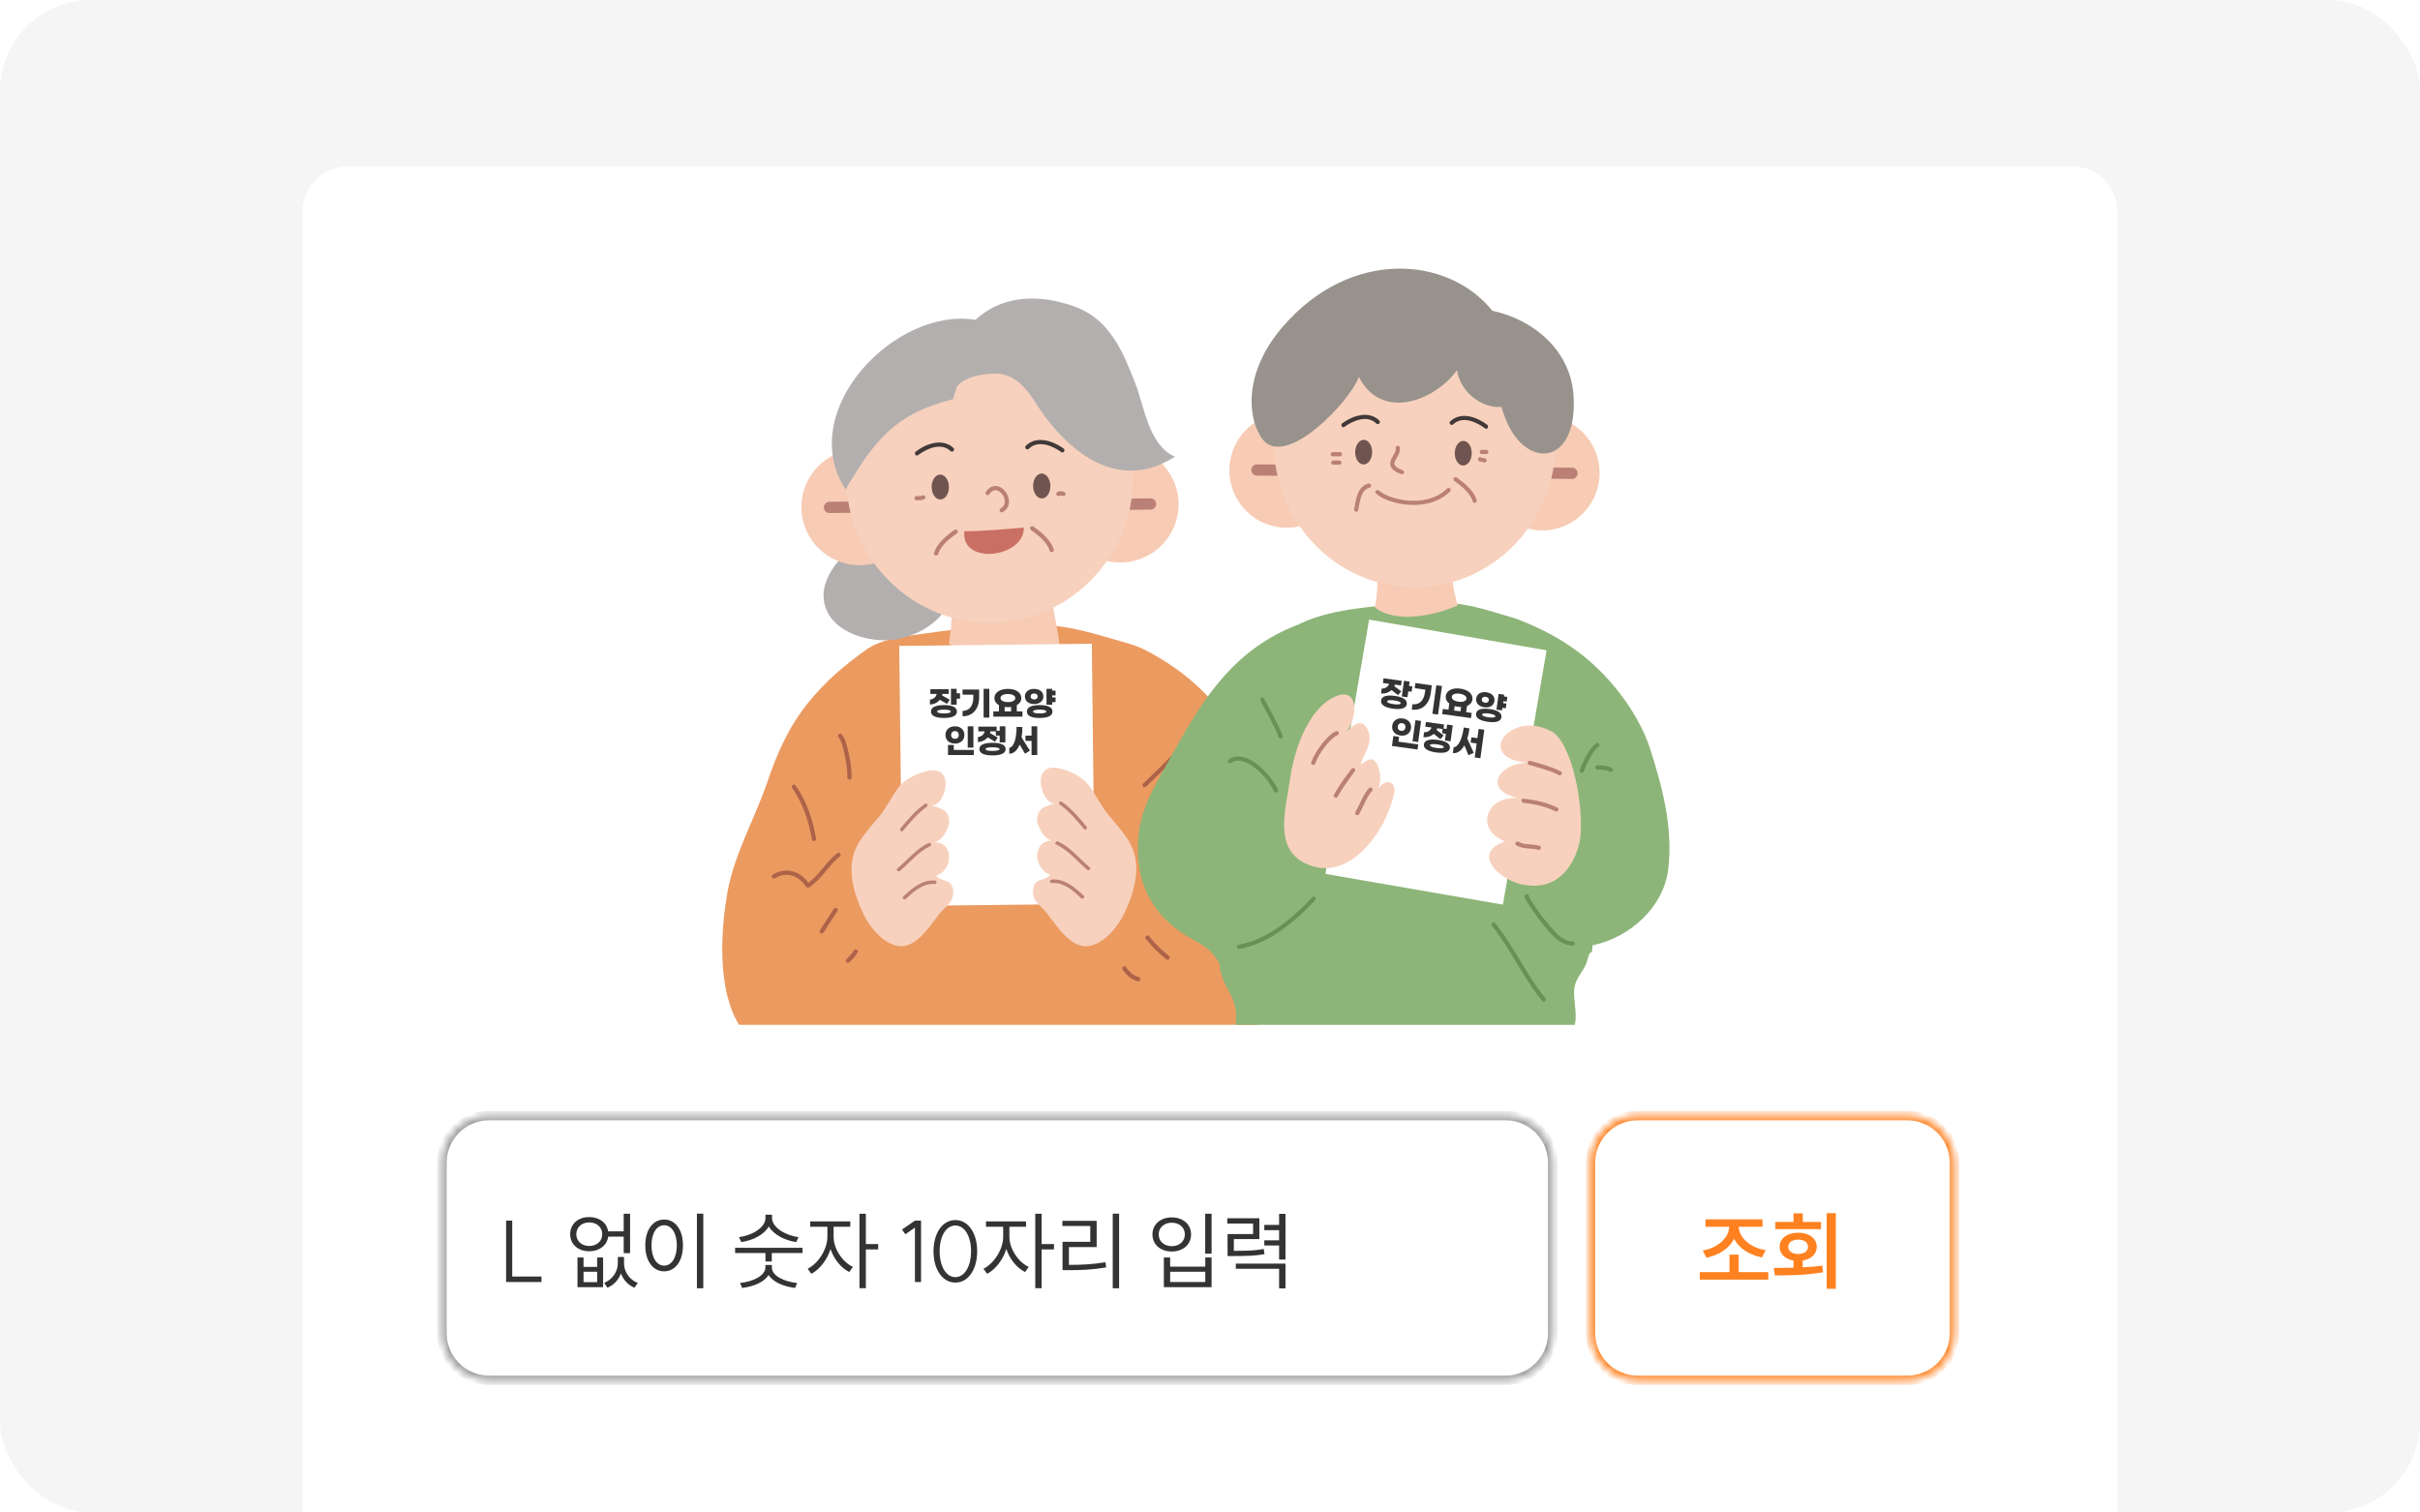 <svg width="320" height="200" viewBox="0 0 320 200" fill="none" xmlns="http://www.w3.org/2000/svg">
<g clip-path="url(#clip0_10529_6674)">
<rect width="320" height="200" rx="12" fill="#F5F5F5"/>
<g filter="url(#filter0_d_10529_6674)">
<path d="M40 28C40 24.686 42.686 22 46 22H274C277.314 22 280 24.686 280 28V301C280 304.314 277.314 307 274 307H46C42.686 307 40 304.314 40 301V28Z" fill="white"/>
</g>
<g clip-path="url(#clip1_10529_6674)">
<g clip-path="url(#clip2_10529_6674)">
<g clip-path="url(#clip3_10529_6674)">
<path d="M151.402 85.939C150.212 85.33 148.886 84.992 147.446 84.578C144.303 83.671 141.016 82.683 137.705 82.654C132.626 82.607 127.669 82.99 122.662 83.72C120.17 84.083 116.667 84.401 114.588 85.879C111.532 88.055 109.101 90.138 106.775 93.043C104.274 96.167 102.76 99.595 101.478 103.369C99.842 108.186 97.112 112.891 96.204 117.923C94.904 125.14 94.554 137.776 103.203 139.27C112.134 140.813 121.575 141.046 130.704 140.945C138.589 140.858 146.194 139.642 154.009 138.988C158.367 138.623 162.781 139.951 165.877 136.086C172.139 128.268 169.773 110.745 166.216 102.336C163.08 94.917 158.515 89.585 151.402 85.939Z" fill="#EB9A60"/>
<path d="M125.459 77.087C126.128 79.087 125.904 82.641 125.459 85.086C129.247 87.975 136.153 87.308 140.161 85.529C139.716 82.197 138.825 79.087 138.825 75.754" fill="#F7CBB4"/>
<path d="M144.373 85.117L118.907 85.409L119.305 119.805L144.77 119.513L144.373 85.117Z" fill="white"/>
<path d="M136.402 96.04H137.155L137.157 99.844H136.404L136.403 97.973H135.601L135.6 97.269H136.402L136.402 96.04ZM135.19 96.142C135.19 96.645 135.155 97.104 135.084 97.514L136.19 99.261L135.544 99.662L134.826 98.459C134.519 99.23 134.038 99.662 133.459 99.666L133.458 98.882C134.042 98.815 134.424 97.706 134.423 96.115L135.19 96.142Z" fill="#333333"/>
<path d="M130.609 97.501C130.311 97.849 129.857 98.102 129.313 98.116L129.313 97.456C129.803 97.43 130.128 97.069 130.203 96.708H129.366L129.365 96.084H131.789L131.789 96.628H132.19L132.19 96.04H132.943L132.944 98.169H132.191L132.191 97.269H131.683L131.683 96.708H130.965C130.956 96.788 130.943 96.864 130.916 96.944L131.933 97.523L131.572 98.076L130.609 97.501ZM131.243 98.223C132.214 98.223 132.98 98.437 132.981 99.056C132.981 99.675 132.215 99.889 131.244 99.889C130.272 99.889 129.506 99.675 129.505 99.056C129.505 98.437 130.271 98.223 131.243 98.223ZM131.243 99.296C131.756 99.296 132.17 99.23 132.17 99.056C132.17 98.887 131.755 98.815 131.243 98.815C130.731 98.815 130.316 98.887 130.316 99.056C130.316 99.23 130.731 99.296 131.243 99.296Z" fill="#333333"/>
<path d="M128.714 96.04L128.716 98.855H127.963L127.961 96.04H128.714ZM126.272 96.044C127.016 96.044 127.524 96.499 127.525 97.185C127.525 97.875 127.018 98.325 126.274 98.325C125.53 98.325 125.021 97.875 125.021 97.185C125.02 96.499 125.528 96.044 126.272 96.044ZM126.273 96.672C125.983 96.672 125.769 96.855 125.769 97.185C125.77 97.514 125.984 97.697 126.273 97.697C126.563 97.697 126.777 97.514 126.776 97.185C126.776 96.855 126.562 96.672 126.273 96.672ZM126.122 98.512L126.123 99.167H128.769L128.77 99.844H125.357L125.356 98.512H126.122Z" fill="#333333"/>
<path d="M139.578 91.954H139.133L139.133 92.216H139.579L139.579 92.845H139.134L139.134 93.183H138.381L138.379 91.089H139.132L139.133 91.325H139.578L139.578 91.954ZM136.746 93.099C136.015 93.099 135.525 92.702 135.524 92.096C135.524 91.495 136.014 91.094 136.744 91.094C137.475 91.094 137.965 91.495 137.966 92.096C137.966 92.702 137.476 93.099 136.746 93.099ZM136.745 91.704C136.455 91.704 136.272 91.855 136.273 92.096C136.273 92.337 136.456 92.488 136.745 92.488C137.035 92.488 137.217 92.337 137.217 92.096C137.217 91.855 137.034 91.704 136.745 91.704ZM137.476 93.237C138.421 93.237 139.17 93.455 139.17 94.088C139.17 94.72 138.422 94.939 137.477 94.939C136.533 94.939 135.784 94.72 135.784 94.088C135.783 93.455 136.532 93.237 137.476 93.237ZM137.477 94.337C137.967 94.337 138.359 94.27 138.359 94.088C138.359 93.909 137.967 93.838 137.477 93.838C136.987 93.838 136.595 93.909 136.595 94.088C136.595 94.27 136.987 94.337 137.477 94.337Z" fill="#333333"/>
<path d="M134.455 94.07H135.199L135.199 94.76H131.35L131.35 94.07H132.094L132.093 93.246C131.714 93.032 131.496 92.702 131.495 92.305C131.495 91.588 132.203 91.094 133.272 91.094C134.342 91.094 135.05 91.588 135.051 92.305C135.051 92.702 134.833 93.032 134.454 93.246L134.455 94.07ZM133.273 91.771C132.698 91.771 132.293 91.98 132.293 92.305C132.293 92.626 132.699 92.84 133.273 92.84C133.848 92.84 134.254 92.626 134.253 92.305C134.253 91.98 133.848 91.771 133.273 91.771ZM132.846 93.486L132.847 94.07H133.702L133.702 93.486C133.568 93.504 133.425 93.513 133.274 93.513C133.122 93.513 132.98 93.504 132.846 93.486Z" fill="#333333"/>
<path d="M130.816 91.089L130.819 94.894H130.066L130.063 91.089H130.816ZM129.475 91.178L129.476 92.207C129.477 93.754 128.618 94.716 127.285 94.716L127.285 94.003C128.207 93.994 128.706 93.308 128.705 92.207L128.705 91.864H127.284L127.283 91.178H129.475Z" fill="#333333"/>
<path d="M126.498 91.673H126.944L126.944 92.39H126.499L126.499 93.183H125.746L125.745 91.089H126.498L126.498 91.673ZM124.28 92.533C123.986 92.885 123.523 93.147 122.971 93.161L122.97 92.501C123.46 92.475 123.785 92.118 123.861 91.757H123.023L123.023 91.134H125.446L125.447 91.757H124.623C124.618 91.829 124.6 91.9 124.583 91.971L125.581 92.524L125.229 93.081L124.28 92.533ZM124.82 93.237C125.777 93.237 126.535 93.455 126.535 94.088C126.536 94.72 125.779 94.939 124.821 94.939C123.863 94.939 123.105 94.72 123.105 94.088C123.104 93.455 123.862 93.237 124.82 93.237ZM124.82 94.337C125.324 94.337 125.725 94.27 125.725 94.088C125.724 93.909 125.323 93.838 124.82 93.838C124.316 93.838 123.916 93.909 123.916 94.088C123.916 94.27 124.317 94.337 124.82 94.337Z" fill="#333333"/>
<path d="M146.925 108.18C146.798 108.029 146.673 107.88 146.55 107.731C145.573 106.548 144.903 105.098 143.989 103.863C143.14 102.714 141.498 101.929 140.114 101.605C135.992 100.643 137.781 106.779 139.677 106.185C138.558 106.535 137.114 106.7 137.138 108.452C137.153 109.399 138.354 111.327 139.39 111.182C136.516 110.867 136.457 114.805 138.884 115.676C138.007 116.645 136.651 115.968 136.599 117.844C136.559 119.249 137.617 119.762 138.349 120.659C139.759 122.386 141.726 125.803 144.379 125.014C146.25 124.459 147.875 122.47 148.675 120.767C150.063 117.818 151.078 114.263 149.31 111.286C148.653 110.182 147.759 109.164 146.923 108.176L146.925 108.18Z" fill="#F7D1BD"/>
<path d="M139.067 116.764C140.664 116.643 141.877 117.766 142.968 118.77C143.188 118.973 143.519 118.646 143.298 118.441C142.117 117.354 140.793 116.167 139.067 116.299C138.77 116.322 138.767 116.787 139.067 116.764Z" fill="#BA8076"/>
<path d="M139.679 111.677C141.304 112.445 142.416 113.882 143.761 115.017C143.989 115.209 144.321 114.881 144.091 114.688C142.714 113.526 141.576 112.06 139.914 111.275C139.643 111.146 139.406 111.548 139.679 111.677Z" fill="#BA8076"/>
<path d="M140.145 106.403C141.39 107.266 142.382 108.472 143.343 109.626C143.535 109.857 143.864 109.525 143.673 109.296C142.683 108.109 141.66 106.89 140.38 106.001C140.134 105.83 139.901 106.232 140.145 106.403Z" fill="#BA8076"/>
<path d="M115.871 108.434C115.996 108.285 116.119 108.139 116.24 107.992C117.203 106.826 117.863 105.398 118.764 104.181C119.6 103.05 121.217 102.276 122.581 101.958C126.64 101.01 124.878 107.053 123.011 106.469C124.113 106.813 125.536 106.976 125.512 108.701C125.497 109.634 124.314 111.533 123.294 111.39C126.124 111.081 126.183 114.959 123.792 115.817C124.656 116.772 125.992 116.105 126.043 117.953C126.082 119.337 125.04 119.843 124.319 120.726C122.93 122.427 120.993 125.793 118.38 125.016C116.536 124.469 114.936 122.51 114.147 120.833C112.78 117.927 111.78 114.426 113.522 111.493C114.169 110.406 115.049 109.403 115.871 108.43V108.434Z" fill="#F7D1BD"/>
<path d="M123.614 116.431C121.915 116.303 120.609 117.471 119.445 118.541C119.229 118.741 119.554 119.065 119.771 118.866C120.846 117.876 122.04 116.77 123.614 116.89C123.908 116.912 123.908 116.453 123.614 116.431Z" fill="#BA8076"/>
<path d="M122.777 111.484C121.14 112.258 120.019 113.702 118.663 114.846C118.437 115.036 118.764 115.359 118.988 115.17C120.315 114.05 121.408 112.637 123.009 111.88C123.275 111.753 123.044 111.359 122.777 111.484Z" fill="#BA8076"/>
<path d="M122.318 106.287C121.057 107.163 120.05 108.364 119.074 109.534C118.887 109.759 119.21 110.085 119.4 109.858C120.348 108.721 121.326 107.534 122.549 106.683C122.79 106.516 122.561 106.119 122.318 106.287Z" fill="#BA8076"/>
<path d="M157.002 97.246C155.457 99.689 153.185 101.604 151.153 103.626C150.897 103.881 151.295 104.278 151.551 104.022C153.618 101.964 155.915 100.014 157.487 97.528C157.68 97.224 157.195 96.941 157.002 97.246Z" fill="#AD6349"/>
<path d="M154.193 113.793C155.511 114.92 156.843 116.033 158.073 117.255C158.329 117.511 158.726 117.114 158.47 116.859C157.24 115.636 155.909 114.523 154.591 113.397C154.317 113.164 153.919 113.558 154.193 113.793Z" fill="#B28D52"/>
<path d="M153.944 118.624C154.371 119.253 154.95 119.797 155.475 120.341C156.129 121.018 156.793 121.68 157.458 122.346C157.714 122.601 158.111 122.204 157.855 121.949C157.202 121.298 156.548 120.646 155.909 119.983C155.596 119.66 155.287 119.336 154.984 119.002C154.781 118.78 154.566 118.543 154.429 118.341C154.227 118.044 153.742 118.324 153.944 118.624Z" fill="#B28D52"/>
<path d="M151.537 124.177C152.325 125.156 153.21 126.04 154.191 126.824C154.31 126.918 154.472 126.938 154.588 126.824C154.687 126.726 154.707 126.524 154.588 126.428C153.607 125.642 152.72 124.759 151.935 123.781C151.84 123.662 151.636 123.682 151.537 123.781C151.42 123.897 151.443 124.059 151.537 124.177Z" fill="#AD6349"/>
<path d="M148.432 128.195C148.913 128.909 149.582 129.529 150.437 129.749C150.578 129.785 150.749 129.702 150.783 129.554C150.816 129.406 150.738 129.249 150.587 129.209C150.491 129.185 150.397 129.155 150.305 129.12C150.305 129.12 150.224 129.086 150.264 129.104C150.246 129.097 150.228 129.088 150.21 129.079C150.165 129.059 150.123 129.037 150.08 129.014C149.995 128.97 149.914 128.92 149.833 128.867C149.793 128.84 149.754 128.813 149.716 128.784C149.642 128.73 149.754 128.815 149.683 128.757C149.665 128.741 149.647 128.728 149.629 128.712C149.485 128.591 149.35 128.459 149.227 128.318C149.195 128.284 149.166 128.248 149.137 128.213C149.124 128.195 149.108 128.177 149.094 128.159C149.065 128.121 149.097 128.163 149.079 128.141C149.023 128.067 148.969 127.991 148.917 127.913C148.832 127.787 148.67 127.733 148.533 127.812C148.407 127.886 148.347 128.069 148.432 128.195Z" fill="#AD6349"/>
<path d="M156.47 112.922C156.69 112.557 157.011 112.158 157.487 112.217C157.934 112.27 158.329 112.608 158.648 112.9C159.485 113.668 160.129 114.617 160.929 115.423C161.066 115.56 161.266 115.511 161.369 115.367C162.745 113.442 165.186 113.103 167.381 113.459C167.734 113.518 167.887 112.978 167.53 112.92C166.295 112.718 165.008 112.685 163.796 113.032C162.583 113.379 161.602 114.08 160.884 115.083L161.324 115.027C160.424 114.12 159.721 113.012 158.706 112.217C158.311 111.908 157.826 111.616 157.303 111.654C156.699 111.697 156.279 112.149 155.985 112.64C155.799 112.949 156.283 113.231 156.47 112.922Z" fill="#B28D52"/>
<path d="M162.211 107.243C161.041 107.948 159.95 108.871 159.092 109.934C158.998 110.053 158.978 110.214 159.092 110.331C159.191 110.429 159.393 110.45 159.49 110.331C160.32 109.303 161.362 108.409 162.496 107.726C162.806 107.541 162.523 107.057 162.213 107.243H162.211Z" fill="#B28D52"/>
<path d="M110.866 97.445C111.335 98.09 111.512 98.984 111.681 99.745C111.901 100.746 112.049 101.774 112.053 102.802C112.053 103.163 112.617 103.163 112.615 102.802C112.61 101.727 112.453 100.646 112.222 99.597C112.044 98.793 111.847 97.844 111.35 97.163C111.139 96.874 110.652 97.154 110.866 97.445Z" fill="#AD6349"/>
<path d="M110.762 112.8C109.191 113.94 108.331 115.823 106.678 116.874L107.062 116.975C106.548 116.173 105.807 115.512 104.878 115.241C103.948 114.97 102.994 115.161 102.186 115.651C101.878 115.839 102.159 116.323 102.469 116.135C103.153 115.718 103.946 115.555 104.727 115.781C105.515 116.009 106.142 116.578 106.575 117.257C106.654 117.38 106.826 117.44 106.959 117.358C107.792 116.827 108.45 116.092 109.078 115.342C109.682 114.621 110.273 113.842 111.041 113.284C111.33 113.073 111.05 112.588 110.758 112.8H110.762Z" fill="#AD6349"/>
<path d="M104.741 104.166C106.16 106.206 106.954 108.589 107.365 111.023C107.426 111.377 107.967 111.227 107.906 110.875C107.487 108.4 106.669 105.96 105.223 103.884C105.019 103.59 104.532 103.87 104.738 104.166H104.741Z" fill="#AD6349"/>
<path d="M110.255 120.173C109.671 121.141 109.002 122.057 108.418 123.024C108.232 123.333 108.717 123.615 108.903 123.306C109.487 122.339 110.156 121.423 110.74 120.456C110.926 120.146 110.441 119.864 110.255 120.173Z" fill="#AD6349"/>
<path d="M112.909 125.671C112.855 125.776 112.792 125.877 112.725 125.973C112.707 125.998 112.689 126.029 112.666 126.052C112.682 126.036 112.691 126.023 112.671 126.047C112.662 126.058 112.653 126.07 112.644 126.081C112.601 126.132 112.556 126.184 112.513 126.235C112.329 126.444 112.132 126.641 111.934 126.838C111.831 126.941 111.822 127.131 111.934 127.234C112.046 127.337 112.219 127.344 112.332 127.234C112.534 127.033 112.738 126.831 112.927 126.614C113.104 126.412 113.275 126.195 113.396 125.955C113.461 125.825 113.434 125.646 113.295 125.572C113.167 125.505 112.98 125.534 112.911 125.673L112.909 125.671Z" fill="#AD6349"/>
<path d="M115.266 71.914C112.096 71.638 108.513 76.175 108.926 79.201C109.339 83.465 114.716 85.113 118.439 84.564C123.263 83.74 127.812 79.613 125.331 74.388C125.055 74.388 124.918 74.113 124.779 73.976" fill="#B3AFAF"/>
<path d="M140.428 66.77C140.473 71.016 143.96 74.422 148.219 74.375C152.476 74.33 155.888 70.85 155.843 66.604C155.796 62.358 152.309 58.952 148.053 58.999C143.796 59.044 140.383 62.524 140.428 66.77Z" fill="#F7CBB4"/>
<path d="M152.132 66.644L148.706 66.68" stroke="#BA8076" stroke-width="1.485" stroke-linecap="round" stroke-linejoin="round"/>
<path d="M121.386 66.971C121.431 71.217 118.019 74.695 113.76 74.742C109.503 74.787 106.016 71.381 105.971 67.137C105.926 62.891 109.339 59.411 113.596 59.366C117.853 59.321 121.339 62.727 121.386 66.971Z" fill="#F7CBB4"/>
<path d="M109.682 67.097L113.108 67.059" stroke="#BA8076" stroke-width="1.485" stroke-linecap="round" stroke-linejoin="round"/>
<path d="M111.883 63.191C111.997 73.884 120.589 82.461 131.074 82.352C141.56 82.24 149.968 73.481 149.853 62.788C149.739 52.095 141.146 43.518 130.659 43.628C120.174 43.74 111.766 52.498 111.883 63.191Z" fill="#F7D1BD"/>
<path d="M136.611 64.273C136.62 65.182 137.141 65.917 137.77 65.91C138.401 65.903 138.903 65.16 138.894 64.251C138.885 63.339 138.365 62.607 137.736 62.613C137.105 62.62 136.602 63.364 136.611 64.275V64.273Z" fill="#70544F"/>
<path d="M123.194 64.414C123.203 65.323 123.721 66.055 124.352 66.049C124.983 66.042 125.486 65.299 125.475 64.389C125.466 63.478 124.947 62.745 124.316 62.752C123.686 62.759 123.18 63.502 123.192 64.414H123.194Z" fill="#70544F"/>
<path d="M126.083 59.243C124.649 57.881 122.484 58.658 121.108 59.7C120.823 59.915 121.104 60.401 121.391 60.184C122.541 59.315 124.447 58.464 125.686 59.639C125.949 59.888 126.346 59.492 126.083 59.243Z" fill="#413939"/>
<path d="M136.043 59.342C137.258 58.139 139.177 58.938 140.347 59.787C140.639 60 140.92 59.514 140.63 59.303C139.236 58.294 137.049 57.554 135.646 58.945C135.39 59.2 135.785 59.595 136.043 59.342Z" fill="#413939"/>
<path d="M126.232 70.055C125.652 70.46 125.087 70.897 124.595 71.405C124.103 71.914 123.704 72.454 123.517 73.112C123.418 73.459 123.959 73.607 124.058 73.26C124.222 72.68 124.608 72.191 125.024 71.768C125.475 71.307 125.987 70.908 126.514 70.539C126.638 70.451 126.696 70.295 126.616 70.156C126.544 70.033 126.357 69.968 126.232 70.055Z" fill="#BA8076"/>
<path d="M136.337 70.091C136.865 70.46 137.374 70.859 137.828 71.32C138.243 71.743 138.63 72.234 138.793 72.812C138.892 73.159 139.433 73.011 139.335 72.664C139.148 72.008 138.726 71.443 138.257 70.957C137.765 70.449 137.199 70.012 136.62 69.607C136.497 69.52 136.308 69.585 136.236 69.708C136.153 69.847 136.211 70.003 136.337 70.091Z" fill="#BA8076"/>
<path d="M130.836 65.345C130.866 65.301 130.895 65.258 130.929 65.216C130.893 65.263 130.944 65.198 130.947 65.193C130.962 65.175 130.978 65.157 130.994 65.139C131.025 65.106 131.057 65.072 131.09 65.043C131.106 65.027 131.124 65.014 131.14 65.001C131.151 64.992 131.162 64.983 131.173 64.974C131.144 64.996 131.142 64.998 131.167 64.98C131.234 64.94 131.297 64.897 131.369 64.864C131.292 64.9 131.4 64.855 131.422 64.848C131.463 64.837 131.503 64.83 131.544 64.821C131.454 64.841 131.564 64.821 131.591 64.821C131.625 64.821 131.66 64.821 131.694 64.821C131.712 64.821 131.728 64.826 131.746 64.826C131.66 64.819 131.719 64.821 131.739 64.826C131.779 64.835 131.818 64.844 131.856 64.855C131.889 64.866 131.921 64.877 131.955 64.891C131.872 64.862 131.979 64.904 131.999 64.913C132.071 64.949 132.134 64.994 132.202 65.039C132.255 65.074 132.154 64.998 132.204 65.039C132.217 65.05 132.233 65.063 132.246 65.074C132.276 65.099 132.303 65.124 132.33 65.151C132.39 65.209 132.444 65.272 132.498 65.336C132.541 65.386 132.471 65.301 132.498 65.334C132.507 65.348 132.518 65.361 132.527 65.374C132.55 65.406 132.572 65.439 132.592 65.473C132.637 65.545 132.68 65.621 132.716 65.697C132.725 65.715 132.731 65.733 132.74 65.751C132.709 65.681 132.738 65.742 132.74 65.757C132.754 65.793 132.767 65.831 132.781 65.867C132.808 65.948 132.828 66.028 132.844 66.111C132.848 66.129 132.85 66.149 132.853 66.167C132.839 66.087 132.853 66.152 132.853 66.167C132.855 66.205 132.859 66.243 132.859 66.281C132.859 66.32 132.859 66.358 132.859 66.396C132.859 66.423 132.839 66.557 132.855 66.472C132.839 66.559 132.819 66.642 132.79 66.725C132.785 66.74 132.756 66.796 132.79 66.727C132.779 66.749 132.767 66.772 132.756 66.794C132.736 66.835 132.711 66.873 132.687 66.911C132.675 66.926 132.664 66.942 132.653 66.958C132.698 66.895 132.644 66.967 132.633 66.978C132.601 67.014 132.568 67.047 132.532 67.081C132.516 67.094 132.498 67.108 132.482 67.124C132.458 67.144 132.46 67.141 132.487 67.119C132.475 67.128 132.462 67.137 132.451 67.146C132.406 67.175 132.361 67.204 132.314 67.231C131.999 67.408 132.282 67.892 132.597 67.715C132.969 67.504 133.259 67.168 133.367 66.749C133.466 66.371 133.421 65.959 133.277 65.598C133.005 64.918 132.363 64.215 131.564 64.261C131.034 64.293 130.632 64.638 130.352 65.063C130.268 65.189 130.327 65.372 130.453 65.446C130.59 65.527 130.753 65.473 130.836 65.345Z" fill="#BA8076"/>
<path d="M126.025 52.776C125.875 50.386 128.793 49.416 131.638 49.416C135.08 49.416 136.519 52.832 138.167 55.071C142.208 60.446 148.329 64.868 155.363 60.39C151.921 58.896 151.322 53.821 150.125 50.686C148.479 46.505 146.831 42.474 142.491 40.683C133.96 37.398 126.625 40.981 125.578 49.79" fill="#B3AFAF"/>
<path d="M129.168 42.324C118.542 40.383 105.071 54.267 111.806 64.718C115.697 58.15 118.391 54.715 126.025 52.776" fill="#B3AFAF"/>
<path d="M121.198 66.156C121.548 66.156 121.916 66.163 122.237 66.006C122.37 65.941 122.417 65.744 122.338 65.623C122.251 65.489 122.096 65.453 121.955 65.522C121.943 65.527 121.932 65.534 121.921 65.538L121.988 65.509C121.898 65.547 121.804 65.567 121.708 65.581L121.782 65.572C121.589 65.596 121.393 65.596 121.2 65.596C121.054 65.596 120.913 65.724 120.919 65.876C120.926 66.028 121.043 66.156 121.2 66.156H121.198Z" fill="#BA8076"/>
<path d="M140.087 65.558C140.102 65.552 140.118 65.543 140.134 65.536L140.066 65.565C140.129 65.538 140.192 65.52 140.26 65.511L140.185 65.52C140.251 65.511 140.313 65.511 140.379 65.52L140.304 65.511C140.372 65.52 140.435 65.54 140.498 65.565L140.43 65.536C140.446 65.543 140.462 65.549 140.477 65.558C140.545 65.592 140.619 65.608 140.693 65.587C140.758 65.57 140.828 65.52 140.861 65.46C140.895 65.395 140.913 65.316 140.89 65.245C140.868 65.178 140.828 65.11 140.762 65.077C140.612 65.003 140.453 64.954 140.284 64.954C140.116 64.954 139.956 65.003 139.806 65.077C139.745 65.106 139.694 65.182 139.678 65.245C139.66 65.312 139.667 65.401 139.707 65.46C139.748 65.518 139.804 65.572 139.876 65.587C139.952 65.605 140.022 65.594 140.091 65.558H140.087Z" fill="#BA8076"/>
<path d="M135.381 69.757C132.985 69.981 129.918 70.243 127.523 70.243C126.999 74.796 135.455 73.788 135.381 69.757Z" fill="#CA6F63"/>
</g>
<g clip-path="url(#clip4_10529_6674)">
<path d="M218.155 98.886C217.329 96.347 215.738 93.654 214.048 91.499C210.564 87.044 206.423 84.14 200.964 81.998C200.261 81.722 199.506 81.517 198.706 81.279C196.292 80.561 193.766 79.782 191.214 79.735C187.299 79.662 183.475 79.918 179.61 80.439C176.993 80.791 174.246 81.334 171.861 82.497C171.812 82.521 171.768 82.55 171.718 82.575C163.033 85.822 158.853 92.761 154.908 99.93C153.244 102.959 151.102 106.324 150.637 109.731C149.823 115.718 151.746 120.873 157.493 124.1C158.681 124.768 160.08 125.521 160.771 126.661C161.732 128.243 161.024 126.791 161.415 128.512C161.845 130.418 163.124 131.591 163.395 133.542C163.687 135.656 162.475 137.58 165.409 137.894C168.539 138.228 172.028 137.647 175.156 137.415C179.72 137.079 184.407 137.299 189.018 137.344C192.883 137.382 196.749 137.293 200.615 137.157C202.203 137.103 207.279 137.66 208.115 135.818C208.712 134.504 207.987 132.17 208.174 130.716C208.375 129.128 209.536 128.439 209.92 126.882C210.36 125.096 210.517 126.786 210.576 125.005C215.617 123.953 219.96 119.893 220.577 115.047C221.271 109.602 219.837 104.055 218.155 98.883V98.886Z" fill="#8DB579"/>
<path d="M181.827 74.535C182.312 76.045 182.159 78.484 181.807 80.32C184.616 82.526 189.744 81.37 192.757 80.065C192.36 78.773 191.809 76.147 191.835 73.639" fill="#F7CBB4"/>
<path d="M177.694 62.267C177.649 66.46 174.227 69.824 170.047 69.78C165.869 69.735 162.517 66.298 162.564 62.105C162.608 57.911 166.031 54.547 170.209 54.592C174.389 54.636 177.738 58.072 177.694 62.267Z" fill="#F7CBB4"/>
<path d="M166.206 62.145L169.568 62.18" stroke="#BA8076" stroke-width="1.485" stroke-linecap="round" stroke-linejoin="round"/>
<path d="M196.381 62.467C196.337 66.66 199.686 70.095 203.866 70.14C208.044 70.184 211.466 66.82 211.511 62.627C211.555 58.434 208.206 54.999 204.028 54.954C199.85 54.91 196.427 58.274 196.383 62.467H196.381Z" fill="#F7CBB4"/>
<path d="M207.869 62.589L204.506 62.554" stroke="#BA8076" stroke-width="1.485" stroke-linecap="round" stroke-linejoin="round"/>
<path d="M205.709 58.734C205.598 69.295 197.163 77.768 186.871 77.657C176.579 77.546 168.328 68.897 168.439 58.336C168.552 47.775 176.985 39.302 187.277 39.413C197.568 39.522 205.82 48.173 205.707 58.734H205.709Z" fill="#F7D1BD"/>
<path d="M181.44 59.801C181.431 60.699 180.921 61.424 180.301 61.417C179.683 61.411 179.189 60.677 179.198 59.779C179.207 58.878 179.716 58.156 180.336 58.16C180.957 58.167 181.451 58.903 181.44 59.801Z" fill="#70544F"/>
<path d="M194.609 59.941C194.6 60.84 194.09 61.564 193.47 61.558C192.85 61.551 192.358 60.817 192.367 59.917C192.376 59.016 192.885 58.294 193.506 58.3C194.124 58.307 194.618 59.043 194.609 59.941Z" fill="#70544F"/>
<path d="M192.161 56.11C193.375 54.95 195.247 55.79 196.374 56.648C196.658 56.864 196.935 56.382 196.653 56.168C195.302 55.139 193.178 54.372 191.769 55.717C191.51 55.964 191.902 56.357 192.161 56.11Z" fill="#413939"/>
<path d="M182.388 55.612C181.01 54.236 178.863 54.968 177.494 55.966C177.209 56.175 177.485 56.657 177.773 56.446C178.921 55.61 180.806 54.819 181.996 56.006C182.248 56.26 182.64 55.866 182.388 55.612Z" fill="#413939"/>
<path d="M181.951 65.264C182.859 66.031 184.087 66.42 185.239 66.618C186.676 66.867 188.205 66.832 189.587 66.334C190.396 66.042 191.131 65.595 191.747 64.993C192.002 64.742 191.609 64.35 191.355 64.599C189.401 66.511 186.218 66.558 183.783 65.658C183.274 65.469 182.76 65.224 182.341 64.871C182.071 64.641 181.677 65.033 181.949 65.264H181.951Z" fill="#BA8076"/>
<path d="M192.325 63.61C192.843 63.974 193.344 64.368 193.787 64.824C194.195 65.242 194.573 65.724 194.733 66.296C194.83 66.64 195.364 66.493 195.267 66.149C195.085 65.499 194.671 64.942 194.21 64.463C193.749 63.985 193.171 63.53 192.604 63.13C192.482 63.043 192.296 63.107 192.225 63.23C192.143 63.367 192.201 63.523 192.325 63.61Z" fill="#BA8076"/>
<path d="M197.336 41.092C191.45 33.797 178.504 32.823 169.566 43.266C164.52 49.16 164.859 55.13 166.888 58.005C169.932 62.205 178.66 52.92 179.676 49.825C182.72 55.795 189.824 52.92 192.666 48.94C193.071 51.815 195.914 54.025 198.552 53.805C200.785 62.205 208.498 62.205 208.09 52.7C207.887 46.29 202.61 42.199 197.333 41.094L197.336 41.092Z" fill="#97928C"/>
<path d="M166.669 92.642C167.473 94.247 168.441 95.781 169.077 97.464C169.201 97.796 169.737 97.651 169.61 97.318C168.957 95.586 167.971 94.012 167.147 92.362C166.988 92.042 166.509 92.324 166.669 92.642Z" fill="#699055"/>
<path d="M162.783 100.89C163.844 100.168 165.116 100.87 165.986 101.573C167.012 102.402 167.9 103.481 168.494 104.661C168.656 104.981 169.132 104.699 168.973 104.381C168.317 103.078 167.309 101.884 166.153 101.004C165.127 100.223 163.694 99.601 162.504 100.41C162.212 100.61 162.489 101.091 162.783 100.89Z" fill="#699055"/>
<path d="M181.042 81.932L175.266 115.561L198.733 119.621L204.509 85.992L181.042 81.932Z" fill="white"/>
<path d="M171.874 98.002C172.794 95.635 174.172 93.418 176.083 92.346C179.836 90.243 179.676 95.092 177.758 97.126C178.766 95.941 180.186 94.683 180.926 96.668C181.55 98.349 180.321 99.65 179.902 101.133C180.97 100.346 181.592 99.943 182.21 101.282C182.589 102.102 182.687 103.765 182.095 104.497C182.421 103.877 183.32 103.058 184.042 103.625C184.78 104.203 184.173 105.602 183.969 106.269C182.574 110.791 177.988 116.727 172.636 114.184C168.321 112.132 170.082 106.782 170.561 103.147C170.76 101.622 171.19 99.768 171.874 98V98.002Z" fill="#F7D1BD"/>
<path d="M176.624 96.697C175.891 97.073 175.292 97.736 174.79 98.378C174.211 99.114 173.709 99.921 173.383 100.804C173.259 101.14 173.795 101.284 173.917 100.951C174.214 100.146 174.688 99.392 175.217 98.723C175.682 98.136 176.225 97.524 176.901 97.178C177.217 97.015 176.938 96.535 176.622 96.697H176.624Z" fill="#BA8076"/>
<path d="M178.691 101.687C177.871 102.783 177.056 103.883 176.389 105.082C176.214 105.395 176.692 105.675 176.867 105.362C177.534 104.163 178.349 103.063 179.169 101.967C179.26 101.847 179.189 101.655 179.069 101.587C178.928 101.504 178.781 101.566 178.691 101.687Z" fill="#BA8076"/>
<path d="M181.034 104.21C180.62 104.635 180.334 105.177 180.071 105.704C179.789 106.264 179.539 106.842 179.231 107.389C179.054 107.701 179.532 107.981 179.709 107.669C180.011 107.138 180.257 106.576 180.527 106.029C180.775 105.531 181.032 105.004 181.424 104.603C181.674 104.348 181.282 103.954 181.032 104.21H181.034Z" fill="#BA8076"/>
<path d="M205.472 96.895C199.846 93.463 194.591 100.422 202.278 100.88C198.257 100.726 195.894 104.457 200.718 105.52C196.447 105.266 194.988 109.653 199.008 111.269C194.283 112.881 198.603 116.665 201.669 117.021C205.488 117.679 207.951 115.158 208.857 111.425C209.561 108.197 208.334 99.219 205.472 96.898V96.895Z" fill="#F7D1BD"/>
<path d="M202.205 101.146C202.891 101.329 203.576 101.529 204.252 101.749C204.883 101.956 205.539 102.162 206.117 102.494C206.427 102.672 206.706 102.191 206.396 102.013C205.791 101.669 205.109 101.449 204.453 101.231C203.76 101.002 203.058 100.797 202.351 100.61C202.005 100.519 201.859 101.055 202.205 101.146Z" fill="#BA8076"/>
<path d="M201.456 106.16C202.902 106.329 204.353 106.622 205.663 107.285C205.979 107.445 206.261 106.967 205.942 106.805C204.539 106.095 203.004 105.786 201.456 105.604C201.102 105.562 201.106 106.12 201.456 106.16Z" fill="#BA8076"/>
<path d="M200.51 111.796C200.955 112.038 201.425 112.145 201.928 112.183C202.431 112.221 202.925 112.245 203.416 112.379C203.76 112.472 203.908 111.936 203.563 111.843C203.064 111.707 202.555 111.669 202.043 111.634C201.602 111.605 201.183 111.529 200.789 111.314C200.477 111.142 200.196 111.623 200.51 111.794V111.796Z" fill="#BA8076"/>
<path d="M173.522 118.635C171.458 120.834 169.148 122.919 166.361 124.138C165.526 124.502 164.648 124.771 163.751 124.936C163.401 125 163.55 125.536 163.898 125.472C167.085 124.887 169.839 122.964 172.165 120.783C172.767 120.218 173.347 119.629 173.912 119.026C174.156 118.766 173.766 118.373 173.52 118.633L173.522 118.635Z" fill="#699055"/>
<path d="M202.063 118.295C201.861 118.168 201.598 118.284 201.589 118.533C201.584 118.677 201.675 118.824 201.742 118.944C202.008 119.435 202.333 119.9 202.65 120.36C203.024 120.903 203.41 121.441 203.824 121.954C204.283 122.528 204.741 123.122 205.255 123.646C205.988 124.396 206.901 125.018 207.98 125.036C208.336 125.043 208.336 124.487 207.98 124.48C206.369 124.453 205.432 122.957 204.482 121.881C203.789 121.094 203.19 120.202 202.621 119.322C202.49 119.12 202.362 118.917 202.245 118.706C202.209 118.642 202.178 118.573 202.143 118.508C202.154 118.528 202.16 118.502 202.14 118.493C202.227 118.528 201.841 118.808 201.786 118.775C202.089 118.966 202.366 118.486 202.065 118.295H202.063Z" fill="#699055"/>
<path d="M211.088 98.285C210.54 98.625 210.168 99.243 209.856 99.79C209.477 100.45 209.16 101.148 208.892 101.86C208.839 102 208.95 102.164 209.085 102.202C209.24 102.244 209.373 102.149 209.426 102.009C209.672 101.357 209.967 100.721 210.308 100.115C210.576 99.641 210.906 99.049 211.367 98.765C211.67 98.576 211.391 98.096 211.088 98.285Z" fill="#699055"/>
<path d="M211.227 101.767C211.513 101.767 211.799 101.767 212.082 101.8C212.12 101.804 212.182 101.813 212.246 101.827C212.315 101.84 212.383 101.855 212.452 101.873C212.598 101.913 212.731 101.962 212.86 102.024C212.988 102.087 213.165 102.064 213.239 101.924C213.305 101.8 213.278 101.613 213.139 101.544C212.822 101.389 212.494 101.295 212.144 101.251C211.841 101.211 211.533 101.208 211.227 101.208C211.083 101.208 210.944 101.335 210.95 101.486C210.957 101.638 211.072 101.764 211.227 101.764V101.767Z" fill="#699055"/>
<path d="M197.298 122.437C199.799 125.552 201.383 129.3 203.944 132.369C204.172 132.642 204.562 132.248 204.336 131.975C203.08 130.47 202.074 128.771 201.062 127.095C200.014 125.361 198.959 123.626 197.69 122.043C197.466 121.765 197.077 122.161 197.298 122.437Z" fill="#699055"/>
<path d="M176.227 60.339H177.186C177.33 60.339 177.47 60.212 177.463 60.061C177.457 59.91 177.341 59.783 177.186 59.783H176.227C176.083 59.783 175.944 59.91 175.95 60.061C175.957 60.212 176.072 60.339 176.227 60.339Z" fill="#BA8076"/>
<path d="M176.303 61.451H177.116C177.26 61.451 177.399 61.324 177.392 61.173C177.386 61.022 177.271 60.895 177.116 60.895H176.303C176.159 60.895 176.019 61.022 176.026 61.173C176.032 61.324 176.147 61.451 176.303 61.451Z" fill="#BA8076"/>
<path d="M195.942 60.041H196.534C196.605 60.041 196.68 60.01 196.729 59.959C196.777 59.908 196.813 59.832 196.811 59.763C196.804 59.612 196.689 59.486 196.534 59.486H195.942C195.871 59.486 195.796 59.517 195.747 59.568C195.699 59.619 195.663 59.694 195.665 59.763C195.672 59.915 195.787 60.041 195.942 60.041Z" fill="#BA8076"/>
<path d="M195.526 60.53C195.473 60.586 195.435 60.662 195.437 60.739C195.44 60.817 195.466 60.895 195.524 60.948C195.575 60.995 195.637 61.026 195.703 61.044C195.809 61.071 195.922 61.077 196.031 61.093L195.958 61.084C196.046 61.095 196.142 61.104 196.226 61.14L196.159 61.111C196.159 61.111 196.166 61.113 196.171 61.115C196.239 61.148 196.31 61.164 196.383 61.144C196.447 61.126 196.516 61.077 196.549 61.017C196.583 60.953 196.6 60.875 196.578 60.804C196.556 60.737 196.516 60.668 196.452 60.637C196.288 60.557 196.102 60.548 195.925 60.524L195.998 60.533C195.936 60.524 195.869 60.519 195.812 60.495L195.878 60.524C195.878 60.524 195.867 60.519 195.863 60.515L195.918 60.559C195.918 60.559 195.914 60.557 195.911 60.555L195.956 60.611C195.956 60.611 195.956 60.608 195.953 60.606L195.982 60.673C195.982 60.673 195.982 60.673 195.982 60.67L195.991 60.744C195.991 60.744 195.991 60.744 195.991 60.742L195.982 60.815C195.982 60.815 195.982 60.813 195.982 60.811L195.953 60.877C195.953 60.877 195.953 60.875 195.956 60.873L195.911 60.928C195.911 60.928 195.911 60.926 195.914 60.926C195.962 60.873 195.996 60.804 195.996 60.73C195.996 60.662 195.965 60.582 195.914 60.535C195.863 60.488 195.792 60.45 195.719 60.453C195.646 60.455 195.575 60.479 195.524 60.535L195.526 60.53Z" fill="#BA8076"/>
<path d="M180.954 63.943C179.47 64.292 179.306 66.089 179.063 67.325C178.994 67.674 179.528 67.823 179.597 67.472C179.718 66.86 179.796 66.236 180.004 65.644C180.195 65.102 180.518 64.617 181.101 64.479C181.448 64.397 181.3 63.861 180.954 63.943Z" fill="#BA8076"/>
<path d="M184.563 59.283C184.57 59.33 184.563 59.265 184.567 59.33C184.567 59.356 184.567 59.383 184.567 59.41C184.567 59.441 184.565 59.472 184.561 59.501C184.567 59.448 184.552 59.543 184.547 59.557C184.534 59.612 184.519 59.668 184.499 59.723C184.474 59.792 184.479 59.781 184.443 59.857C184.335 60.086 184.195 60.299 184.073 60.522C183.808 61.011 183.699 61.54 184.098 61.993C184.408 62.347 184.882 62.54 185.309 62.703C185.449 62.756 185.613 62.642 185.651 62.509C185.693 62.353 185.597 62.22 185.458 62.167C185.123 62.04 184.762 61.889 184.51 61.622C184.468 61.578 184.472 61.587 184.437 61.524C184.423 61.502 184.412 61.48 184.401 61.458C184.423 61.506 184.392 61.429 184.388 61.413C184.381 61.391 184.377 61.369 184.375 61.346C184.381 61.398 184.375 61.355 184.375 61.331C184.375 61.309 184.375 61.286 184.375 61.264C184.375 61.257 184.379 61.22 184.375 61.255C184.37 61.295 184.381 61.226 184.381 61.224C184.392 61.177 184.403 61.133 184.419 61.086C184.428 61.064 184.434 61.039 184.443 61.017C184.459 60.977 184.434 61.035 184.461 60.98C184.51 60.875 184.565 60.775 184.623 60.675C184.742 60.466 184.869 60.261 184.964 60.041C185.09 59.75 185.148 59.456 185.095 59.141C185.07 58.992 184.886 58.91 184.753 58.947C184.596 58.99 184.536 59.141 184.561 59.29L184.563 59.283Z" fill="#BA8076"/>
<path d="M195.526 96.389L196.272 96.493L195.752 100.262L195.006 100.158L195.261 98.305L194.467 98.195L194.563 97.497L195.358 97.607L195.526 96.389ZM194.311 96.324C194.243 96.823 194.145 97.273 194.018 97.669L194.874 99.551L194.179 99.859L193.633 98.569C193.223 99.29 192.687 99.652 192.113 99.577L192.22 98.8C192.807 98.814 193.339 97.768 193.556 96.192L194.311 96.324Z" fill="#333333"/>
<path d="M189.588 97.041C189.245 97.344 188.76 97.533 188.219 97.472L188.31 96.819C188.799 96.86 189.17 96.547 189.295 96.2L188.465 96.085L188.55 95.467L190.951 95.8L190.877 96.338L191.274 96.393L191.354 95.811L192.1 95.914L191.809 98.024L191.063 97.92L191.186 97.029L190.683 96.959L190.76 96.403L190.049 96.304C190.029 96.383 190.006 96.456 189.968 96.531L190.895 97.245L190.462 97.743L189.588 97.041ZM190.116 97.843C191.078 97.976 191.808 98.293 191.723 98.907C191.638 99.52 190.85 99.627 189.888 99.494C188.926 99.36 188.196 99.043 188.281 98.43C188.365 97.816 189.154 97.71 190.116 97.843ZM189.969 98.907C190.477 98.977 190.896 98.968 190.92 98.796C190.943 98.628 190.542 98.5 190.035 98.43C189.527 98.36 189.107 98.373 189.084 98.541C189.06 98.713 189.461 98.836 189.969 98.907Z" fill="#333333"/>
<path d="M187.911 95.333L187.526 98.123L186.78 98.019L187.165 95.23L187.911 95.333ZM185.492 95.002C186.229 95.105 186.67 95.624 186.576 96.304C186.482 96.988 185.917 97.364 185.18 97.262C184.443 97.16 184.001 96.644 184.096 95.96C184.19 95.281 184.755 94.9 185.492 95.002ZM185.406 95.625C185.119 95.585 184.882 95.736 184.837 96.063C184.792 96.39 184.979 96.6 185.266 96.64C185.553 96.68 185.789 96.528 185.835 96.201C185.88 95.875 185.693 95.664 185.406 95.625ZM185.004 97.427L184.915 98.075L187.536 98.439L187.444 99.11L184.063 98.641L184.245 97.321L185.004 97.427Z" fill="#333333"/>
<path d="M199.234 92.778L198.792 92.717L198.757 92.977L199.198 93.038L199.112 93.661L198.671 93.6L198.624 93.935L197.879 93.832L198.165 91.757L198.911 91.861L198.878 92.095L199.32 92.156L199.234 92.778ZM196.27 93.523C195.547 93.423 195.115 92.963 195.198 92.362C195.281 91.767 195.821 91.437 196.545 91.537C197.268 91.637 197.699 92.102 197.617 92.698C197.534 93.298 196.994 93.624 196.27 93.523ZM196.461 92.142C196.174 92.102 195.973 92.227 195.94 92.465C195.907 92.704 196.067 92.879 196.354 92.918C196.641 92.958 196.842 92.833 196.875 92.595C196.908 92.357 196.748 92.181 196.461 92.142ZM196.975 93.76C197.911 93.89 198.623 94.209 198.536 94.836C198.45 95.463 197.678 95.576 196.743 95.446C195.807 95.317 195.096 94.998 195.182 94.371C195.268 93.744 196.04 93.631 196.975 93.76ZM196.825 94.85C197.31 94.918 197.708 94.906 197.733 94.725C197.757 94.548 197.379 94.424 196.893 94.356C196.408 94.289 196.01 94.306 195.985 94.482C195.96 94.663 196.339 94.783 196.825 94.85Z" fill="#333333"/>
<path d="M193.868 94.171L194.605 94.273L194.511 94.957L190.698 94.428L190.792 93.744L191.529 93.846L191.642 93.03C191.296 92.766 191.125 92.409 191.179 92.016C191.277 91.306 192.046 90.913 193.106 91.06C194.165 91.207 194.799 91.794 194.701 92.505C194.647 92.897 194.385 93.194 193.981 93.354L193.868 94.171ZM193.013 91.731C192.444 91.652 192.013 91.804 191.969 92.126C191.925 92.444 192.298 92.711 192.867 92.79C193.436 92.869 193.867 92.713 193.911 92.395C193.955 92.073 193.582 91.81 193.013 91.731ZM192.355 93.371L192.275 93.95L193.122 94.067L193.202 93.489C193.067 93.488 192.925 93.477 192.775 93.457C192.625 93.436 192.485 93.407 192.355 93.371Z" fill="#333333"/>
<path d="M190.673 90.718L190.153 94.488L189.407 94.384L189.928 90.615L190.673 90.718ZM189.333 90.623L189.192 91.642C188.981 93.174 187.997 94.009 186.678 93.826L186.775 93.12C187.69 93.237 188.278 92.626 188.429 91.536L188.476 91.196L187.068 91.001L187.162 90.321L189.333 90.623Z" fill="#333333"/>
<path d="M186.316 90.704L186.757 90.765L186.659 91.475L186.218 91.414L186.11 92.2L185.364 92.096L185.65 90.022L186.396 90.125L186.316 90.704ZM184.001 91.251C183.661 91.559 183.166 91.756 182.617 91.693L182.708 91.04C183.197 91.081 183.568 90.772 183.692 90.425L182.862 90.31L182.947 89.692L185.348 90.025L185.263 90.643L184.447 90.53C184.432 90.6 184.405 90.668 184.378 90.736L185.291 91.42L184.866 91.924L184.001 91.251ZM184.439 92.022C185.387 92.153 186.108 92.474 186.021 93.1C185.935 93.727 185.155 93.84 184.206 93.708C183.257 93.576 182.537 93.256 182.623 92.629C182.71 92.003 183.49 91.89 184.439 92.022ZM184.288 93.112C184.787 93.181 185.193 93.17 185.218 92.989C185.242 92.813 184.855 92.687 184.356 92.618C183.858 92.549 183.451 92.564 183.426 92.741C183.401 92.922 183.789 93.043 184.288 93.112Z" fill="#333333"/>
</g>
</g>
</g>
<mask id="path-94-inside-1_10529_6674" fill="white">
<path d="M58.444 153.742C58.444 150.306 61.23 147.52 64.667 147.52H199.097C202.534 147.52 205.319 150.306 205.319 153.742V176.298C205.319 179.734 202.534 182.52 199.097 182.52H64.667C61.23 182.52 58.444 179.734 58.444 176.298V153.742Z"/>
</mask>
<path d="M58.444 153.742C58.444 150.306 61.23 147.52 64.667 147.52H199.097C202.534 147.52 205.319 150.306 205.319 153.742V176.298C205.319 179.734 202.534 182.52 199.097 182.52H64.667C61.23 182.52 58.444 179.734 58.444 176.298V153.742Z" fill="white"/>
<path d="M64.667 148.145H199.097V146.895H64.667V148.145ZM204.694 153.742V176.298H205.944V153.742H204.694ZM199.097 181.895H64.667V183.145H199.097V181.895ZM59.069 176.298V153.742H57.819V176.298H59.069ZM64.667 181.895C61.575 181.895 59.069 179.389 59.069 176.298H57.819C57.819 180.079 60.885 183.145 64.667 183.145V181.895ZM204.694 176.298C204.694 179.389 202.188 181.895 199.097 181.895V183.145C202.879 183.145 205.944 180.079 205.944 176.298H204.694ZM199.097 148.145C202.188 148.145 204.694 150.651 204.694 153.742H205.944C205.944 149.96 202.879 146.895 199.097 146.895V148.145ZM64.667 146.895C60.885 146.895 57.819 149.96 57.819 153.742H59.069C59.069 150.651 61.575 148.145 64.667 148.145V146.895Z" fill="#999999" mask="url(#path-94-inside-1_10529_6674)"/>
<path d="M67.733 161.397V168.8H71.603V169.52H66.923V161.397H67.733ZM76.363 166.28H77.162V167.529H78.962V166.28H79.749V170.206H76.363V166.28ZM75.395 163.197C75.395 161.847 76.442 160.936 77.915 160.936C79.243 160.936 80.244 161.679 80.413 162.826H82.472V160.497H83.316V165.706H82.472V163.524H80.424C80.267 164.682 79.254 165.459 77.915 165.459C76.442 165.459 75.395 164.536 75.395 163.197ZM76.206 163.197C76.206 164.109 76.914 164.761 77.915 164.761C78.917 164.761 79.637 164.109 79.637 163.197C79.637 162.286 78.917 161.645 77.915 161.645C76.914 161.645 76.206 162.286 76.206 163.197ZM77.162 169.542H78.962V168.17H77.162V169.542ZM79.895 169.644C81.066 169.149 81.695 168.057 81.695 167.045V166.212H82.517V167.045C82.517 168.091 83.147 169.182 84.328 169.644L83.9 170.285C83.001 169.902 82.415 169.216 82.112 168.395C81.797 169.205 81.201 169.902 80.323 170.285L79.895 169.644ZM92.154 160.486H92.998V170.352H92.154V160.486ZM85.326 164.682C85.326 162.59 86.361 161.262 87.823 161.262C89.275 161.262 90.309 162.59 90.309 164.682C90.309 166.775 89.275 168.114 87.823 168.114C86.361 168.114 85.326 166.775 85.326 164.682ZM86.147 164.682C86.147 166.291 86.833 167.36 87.823 167.36C88.802 167.36 89.499 166.291 89.499 164.682C89.499 163.074 88.802 162.016 87.823 162.016C86.833 162.016 86.147 163.074 86.147 164.682ZM97.204 164.997H106.125V165.695H102.053V166.809H101.22V165.695H97.204V164.997ZM97.71 163.591C99.431 163.377 101.22 162.331 101.22 161.071V160.621H102.086V161.071C102.086 162.309 103.898 163.377 105.585 163.591L105.281 164.244C103.796 164.03 102.289 163.265 101.659 162.174C101.04 163.276 99.532 164.03 98.025 164.244L97.71 163.591ZM97.856 169.655C99.589 169.475 101.209 168.676 101.209 167.596V167.27H102.064V167.596C102.064 168.699 103.673 169.475 105.405 169.655L105.135 170.307C103.628 170.127 102.221 169.542 101.636 168.597C101.051 169.531 99.656 170.127 98.138 170.307L97.856 169.655ZM107.134 161.51H112.433V162.219H110.228V163.546C110.228 165.11 111.375 166.865 112.782 167.529L112.298 168.204C111.195 167.652 110.262 166.482 109.823 165.166C109.373 166.595 108.383 167.866 107.292 168.44L106.797 167.776C108.169 167.09 109.407 165.222 109.407 163.546V162.219H107.134V161.51ZM113.648 170.341V160.497H114.492V164.502H116.123V165.211H114.492V170.341H113.648ZM121.791 161.409V169.52H120.981V162.331L119.721 163.209L119.271 162.59L120.981 161.409H121.791ZM126.333 168.879C127.548 168.879 128.403 167.461 128.403 165.459C128.403 163.456 127.548 162.05 126.333 162.05C125.106 162.05 124.251 163.456 124.251 165.459C124.251 167.461 125.106 168.879 126.333 168.879ZM123.441 165.459C123.441 163.04 124.634 161.33 126.333 161.33C128.02 161.33 129.213 163.04 129.213 165.459C129.213 167.889 128.02 169.599 126.333 169.599C124.634 169.599 123.441 167.889 123.441 165.459ZM130.38 161.51H135.678V162.219H133.473V163.546C133.473 165.11 134.621 166.865 136.027 167.529L135.543 168.204C134.441 167.652 133.507 166.482 133.068 165.166C132.618 166.595 131.628 167.866 130.537 168.44L130.042 167.776C131.415 167.09 132.652 165.222 132.652 163.546V162.219H130.38V161.51ZM136.893 170.341V160.497H137.737V164.502H139.368V165.211H137.737V170.341H136.893ZM147.139 160.486H147.982V170.352H147.139V160.486ZM140.479 162.117V161.431H145.012V164.907H141.345V167.259C142.976 167.259 144.427 167.191 146.182 166.91L146.272 167.596C144.472 167.9 142.987 167.956 141.311 167.956H140.501V164.21H144.169V162.117H140.479ZM159.365 160.497H160.209V165.774H159.365V160.497ZM152.39 163.231C152.39 161.892 153.459 160.981 154.944 160.981C156.429 160.981 157.498 161.892 157.498 163.231C157.498 164.57 156.429 165.492 154.944 165.492C153.459 165.492 152.39 164.57 152.39 163.231ZM153.212 163.231C153.212 164.142 153.943 164.784 154.944 164.784C155.945 164.784 156.677 164.142 156.677 163.231C156.677 162.32 155.945 161.679 154.944 161.679C153.943 161.679 153.212 162.32 153.212 163.231ZM153.898 170.206V166.28H154.73V167.495H159.377V166.28H160.209V170.206H153.898ZM154.73 169.52H159.377V168.17H154.73V169.52ZM162.287 161.094H166.528V163.85H163.153V165.402C165.009 165.402 165.954 165.369 167.113 165.155L167.203 165.841C165.977 166.055 164.998 166.089 163.007 166.089H162.321V163.186H165.696V161.791H162.287V161.094ZM163.412 167.776V167.09H169.982V170.364H169.138V167.776H163.412ZM167.181 164.694V164.007H169.138V162.669H167.181V161.971H169.138V160.509H169.982V166.55H169.138V164.694H167.181Z" fill="#333333"/>
<mask id="path-97-inside-2_10529_6674" fill="white">
<path d="M210.319 153.742C210.319 150.306 213.105 147.52 216.542 147.52H252.222C255.659 147.52 258.444 150.306 258.444 153.742V176.298C258.444 179.734 255.659 182.52 252.222 182.52H216.542C213.105 182.52 210.319 179.734 210.319 176.298V153.742Z"/>
</mask>
<path d="M216.542 148.145H252.222V146.895H216.542V148.145ZM257.819 153.742V176.298H259.069V153.742H257.819ZM252.222 181.895H216.542V183.145H252.222V181.895ZM210.944 176.298V153.742H209.694V176.298H210.944ZM216.542 181.895C213.45 181.895 210.944 179.389 210.944 176.298H209.694C209.694 180.079 212.76 183.145 216.542 183.145V181.895ZM257.819 176.298C257.819 179.389 255.313 181.895 252.222 181.895V183.145C256.004 183.145 259.069 180.079 259.069 176.298H257.819ZM252.222 148.145C255.313 148.145 257.819 150.651 257.819 153.742H259.069C259.069 149.96 256.004 146.895 252.222 146.895V148.145ZM216.542 146.895C212.76 146.895 209.694 149.96 209.694 153.742H210.944C210.944 150.651 213.45 148.145 216.542 148.145V146.895Z" fill="#FF8120" mask="url(#path-97-inside-2_10529_6674)"/>
<path d="M224.764 168.215H228.691V165.909H229.906V168.215H233.821V169.205H224.764V168.215ZM225.158 165.357C227.138 165.031 228.623 163.67 228.657 162.219H225.518V161.24H233.056V162.219H229.917C229.951 163.67 231.447 164.997 233.472 165.312L232.988 166.269C231.323 165.954 229.951 165.065 229.298 163.816C228.657 165.076 227.284 165.987 225.642 166.314L225.158 165.357ZM241.546 160.419H242.75V170.42H241.546V160.419ZM234.548 167.652C235.336 167.652 236.225 167.652 237.158 167.63V166.685C236.045 166.505 235.325 165.819 235.325 164.874C235.325 163.749 236.315 163.006 237.766 163.006C239.217 163.006 240.23 163.749 240.23 164.874C240.23 165.83 239.487 166.505 238.373 166.685V167.585C239.251 167.54 240.14 167.472 240.972 167.36L241.062 168.237C238.868 168.631 236.495 168.654 234.695 168.654L234.548 167.652ZM234.751 162.534V161.577H237.158V160.441H238.385V161.577H240.792V162.534H234.751ZM236.461 164.874C236.461 165.459 237.001 165.819 237.766 165.819C238.542 165.819 239.071 165.459 239.071 164.874C239.071 164.277 238.542 163.917 237.766 163.917C237.001 163.917 236.461 164.277 236.461 164.874Z" fill="#FF8120"/>
</g>
<defs>
<filter id="filter0_d_10529_6674" x="39.25" y="21.25" width="241.5" height="286.5" filterUnits="userSpaceOnUse" color-interpolation-filters="sRGB">
<feFlood flood-opacity="0" result="BackgroundImageFix"/>
<feColorMatrix in="SourceAlpha" type="matrix" values="0 0 0 0 0 0 0 0 0 0 0 0 0 0 0 0 0 0 127 0" result="hardAlpha"/>
<feOffset/>
<feGaussianBlur stdDeviation="0.375"/>
<feComposite in2="hardAlpha" operator="out"/>
<feColorMatrix type="matrix" values="0 0 0 0 0 0 0 0 0 0 0 0 0 0 0 0 0 0 0.2 0"/>
<feBlend mode="normal" in2="BackgroundImageFix" result="effect1_dropShadow_10529_6674"/>
<feBlend mode="normal" in="SourceGraphic" in2="effect1_dropShadow_10529_6674" result="shape"/>
</filter>
<clipPath id="clip0_10529_6674">
<rect width="320" height="200" rx="12" fill="white"/>
</clipPath>
<clipPath id="clip1_10529_6674">
<rect width="200" height="100" fill="white" transform="translate(58.444 35.52)"/>
</clipPath>
<clipPath id="clip2_10529_6674">
<rect width="125.248" height="100" fill="white" transform="translate(95.508 35.52)"/>
</clipPath>
<clipPath id="clip3_10529_6674">
<rect width="74.753" height="101.485" fill="white" transform="translate(95.508 39.48)"/>
</clipPath>
<clipPath id="clip4_10529_6674">
<rect width="70.297" height="106.436" fill="white" transform="translate(150.459 35.52)"/>
</clipPath>
</defs>
</svg>
